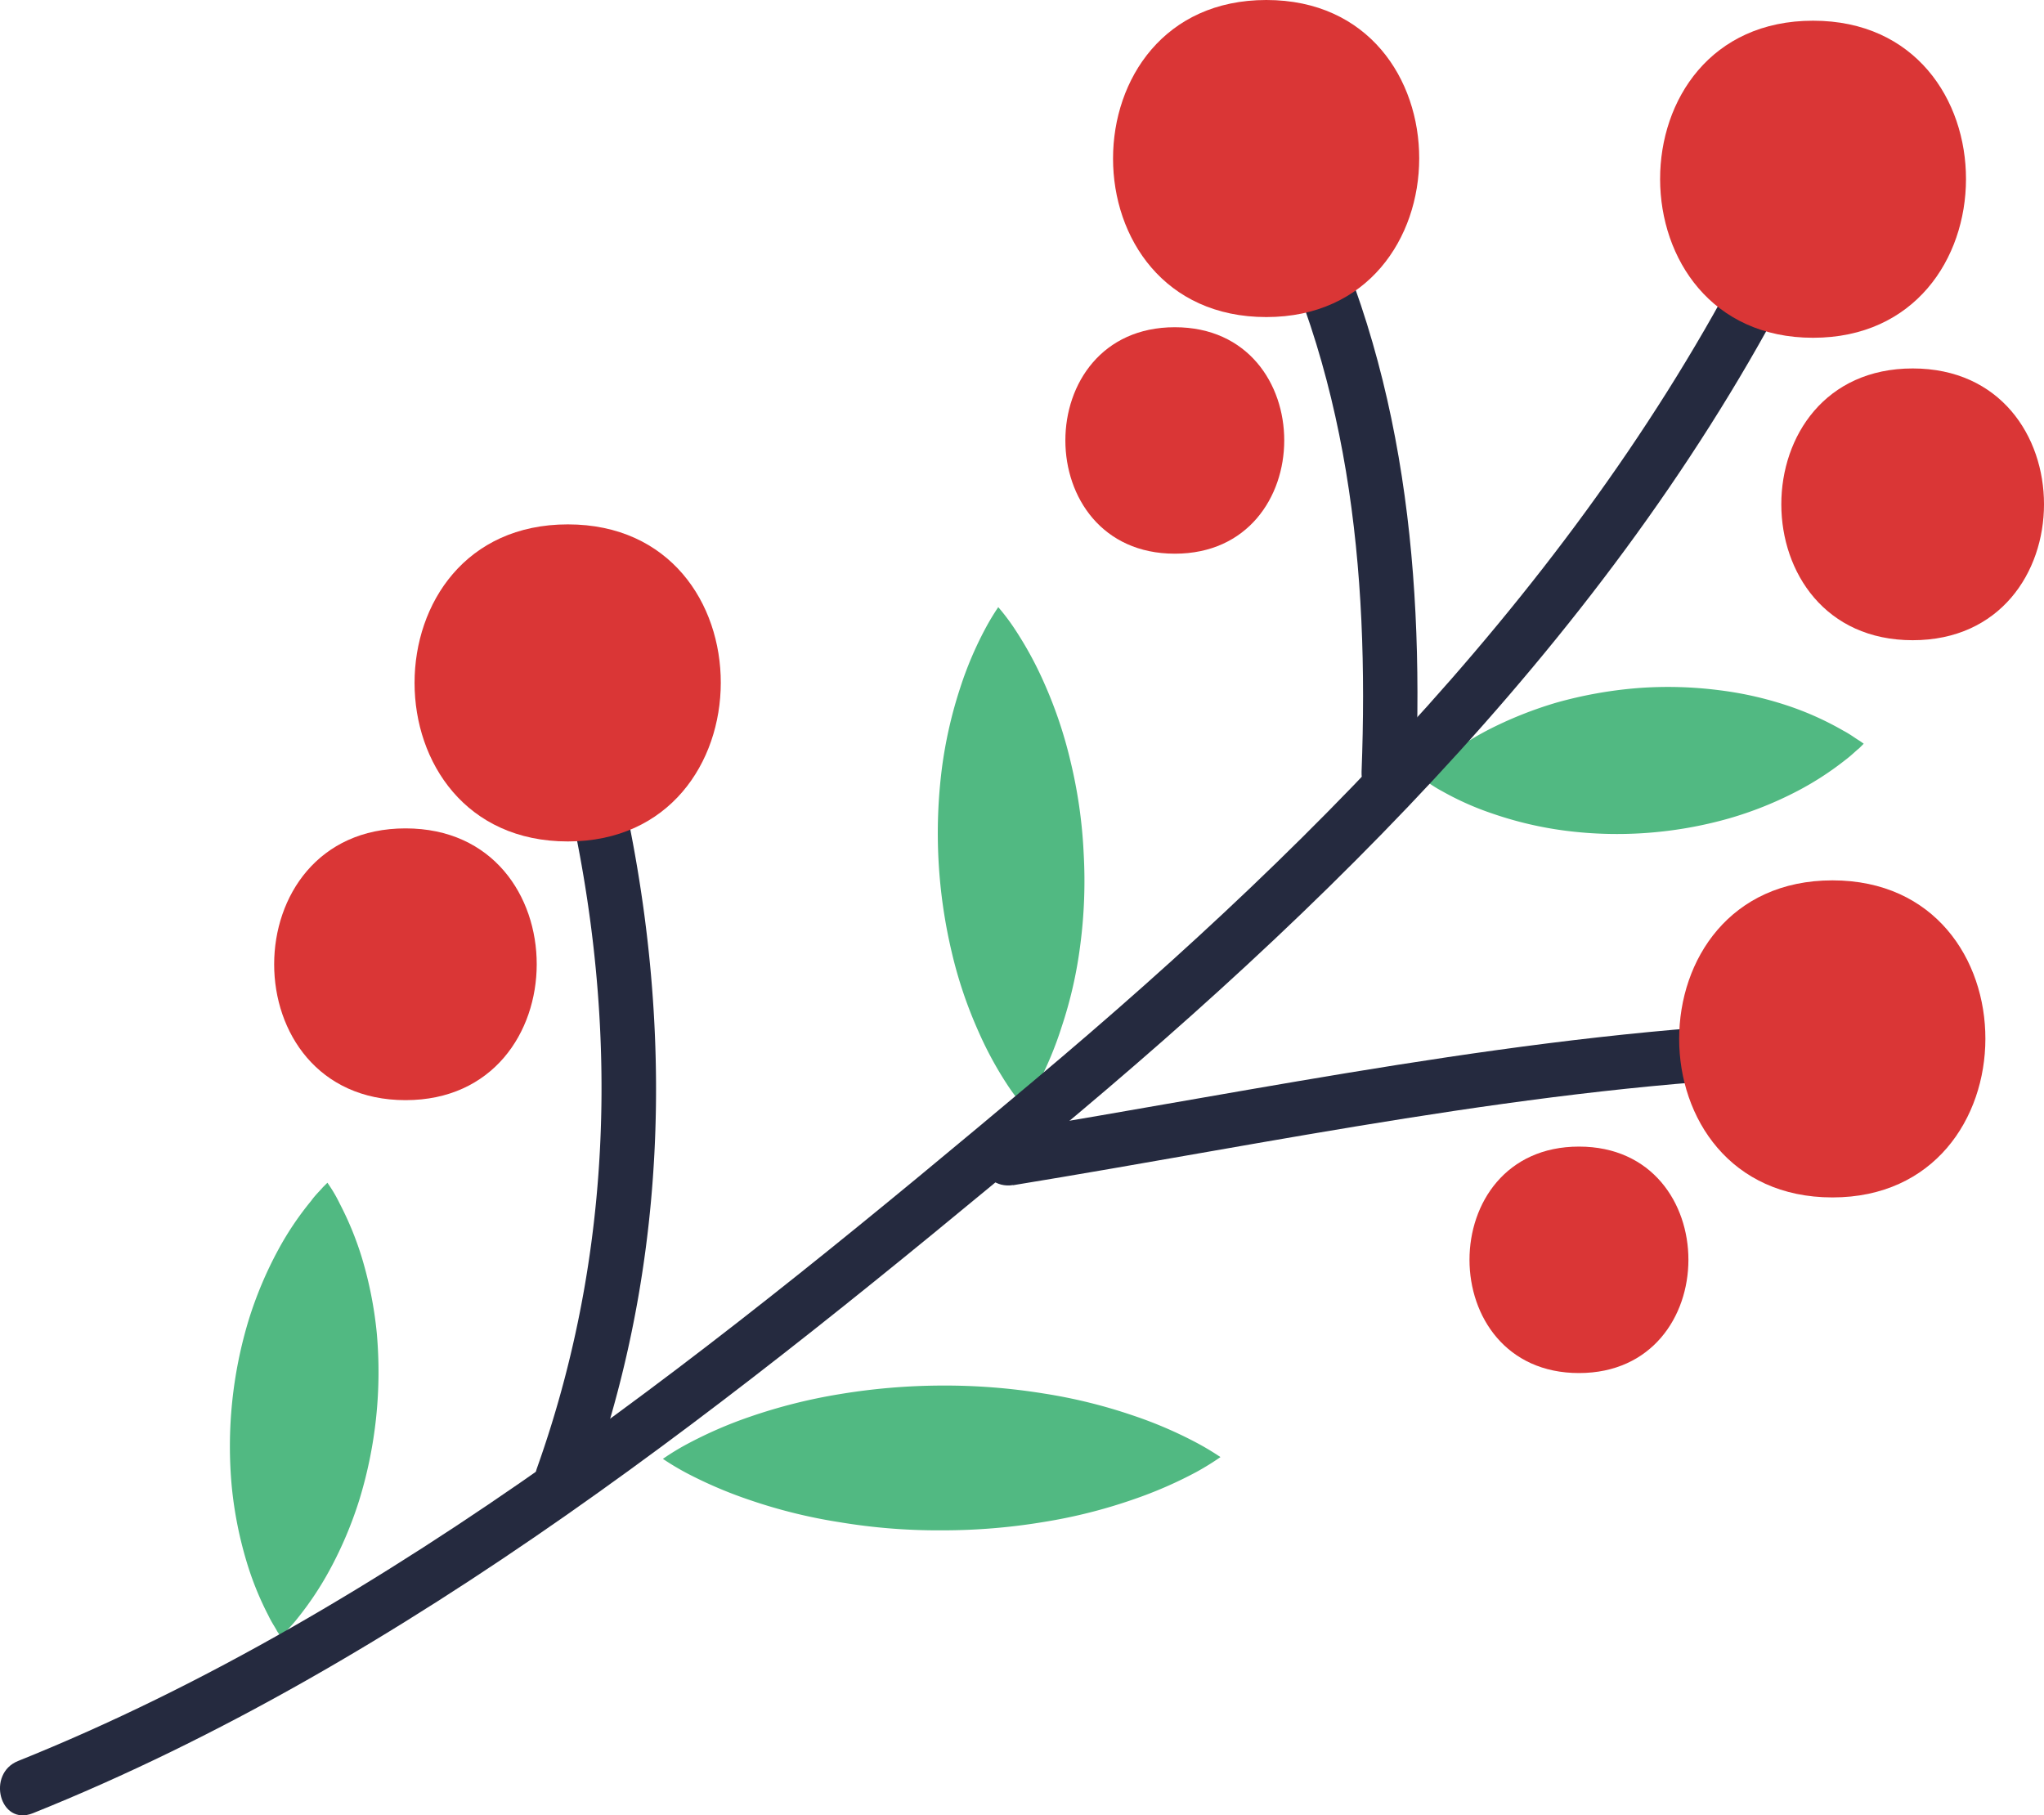 <svg id="Group_64" data-name="Group 64" xmlns="http://www.w3.org/2000/svg" width="96.735" height="85.916" viewBox="0 0 96.735 85.916">
  <path id="Path_153" data-name="Path 153" d="M231.17,59.659l.219-.21c.149-.122.359-.341.63-.534a14.491,14.491,0,0,1,2.275-1.479,18.577,18.577,0,0,1,3.281-1.312,20.125,20.125,0,0,1,3.815-.682,19.023,19.023,0,0,1,3.876.1,16.677,16.677,0,0,1,3.439.8,14.4,14.4,0,0,1,2.441,1.12c.3.157.542.341.7.437a3.08,3.08,0,0,1,.254.175l-.219.219c-.149.114-.359.332-.63.534a14.491,14.491,0,0,1-2.275,1.479,17.334,17.334,0,0,1-3.281,1.312,19.433,19.433,0,0,1-3.815.674,19.118,19.118,0,0,1-3.885-.1,17.307,17.307,0,0,1-3.43-.8,13.808,13.808,0,0,1-2.441-1.085c-.3-.158-.543-.333-.7-.429Z" transform="translate(-163.898 -22.875)" fill="#51b982"/>
  <path id="Path_154" data-name="Path 154" d="M209.087,74.721a10.083,10.083,0,0,1-.744-.98,17.266,17.266,0,0,1-1.426-2.625,20.662,20.662,0,0,1-1.251-3.727,24.429,24.429,0,0,1-.464-8.68,20.934,20.934,0,0,1,.875-3.841,17,17,0,0,1,1.164-2.747,11.37,11.37,0,0,1,.63-1.05,10.077,10.077,0,0,1,.744.98,17.2,17.2,0,0,1,1.435,2.625,20.765,20.765,0,0,1,1.251,3.736,22.986,22.986,0,0,1,.612,4.314,23.268,23.268,0,0,1-.166,4.375,20.28,20.28,0,0,1-.875,3.832,16.819,16.819,0,0,1-1.146,2.747,11.376,11.376,0,0,1-.639,1.041Z" transform="translate(-160.627 -22.336)" fill="#51b982"/>
  <path id="Path_155" data-name="Path 155" d="M190.14,96.644a11.8,11.8,0,0,1,1.129-.691,20.016,20.016,0,0,1,2.984-1.3,25.654,25.654,0,0,1,4.226-1.067,30.082,30.082,0,0,1,4.839-.411,29.253,29.253,0,0,1,4.847.376,24.883,24.883,0,0,1,4.226,1.041,19.96,19.96,0,0,1,3,1.286,12.75,12.75,0,0,1,1.137.682,12.781,12.781,0,0,1-1.129.7,20.022,20.022,0,0,1-2.984,1.3,24.807,24.807,0,0,1-4.226,1.067,29.116,29.116,0,0,1-4.839.4,28.329,28.329,0,0,1-4.847-.385,24.885,24.885,0,0,1-4.226-1.041,20.633,20.633,0,0,1-3-1.277A12.758,12.758,0,0,1,190.14,96.644Z" transform="translate(-158.768 -27.599)" fill="#51b982"/>
  <path id="Path_156" data-name="Path 156" d="M169.135,103.7l-.175-.262c-.087-.175-.262-.42-.411-.735a14.643,14.643,0,0,1-1.041-2.572,18.644,18.644,0,0,1-.7-3.552,20.588,20.588,0,0,1,.8-7.875,18.378,18.378,0,0,1,1.409-3.342,14.411,14.411,0,0,1,1.549-2.3c.2-.28.429-.49.551-.639l.219-.219s.07.1.175.262a6.744,6.744,0,0,1,.411.735,14.993,14.993,0,0,1,1.05,2.572,18.645,18.645,0,0,1,.7,3.552,20.64,20.64,0,0,1-.822,7.875,18.63,18.63,0,0,1-1.409,3.334,15.2,15.2,0,0,1-1.54,2.31c-.21.271-.429.481-.551.63Z" transform="translate(-155.84 -26.228)" fill="#51b982"/>
  <path id="Path_157" data-name="Path 157" d="M238.147,29.056c-7.875,16.52-21,29.889-34.877,41.544-14.507,12.18-30.405,25.129-48.124,32.243-1.514.6-.875,3.1.691,2.476,17.771-7.131,33.538-19.844,48.124-31.989,14.49-12.031,28.218-25.847,36.408-42.97C241.078,28.872,238.865,27.559,238.147,29.056Z" transform="translate(-154.285 -19.501)" fill="#252a3f"/>
  <path id="Path_158" data-name="Path 158" d="M221.907,28.074c4.664,8.54,5.617,18.095,5.25,27.675-.061,1.654,2.511,1.654,2.572,0,.394-10.045-.709-20.037-5.591-28.97-.8-1.452-3.019-.158-2.222,1.295Z" transform="translate(-162.719 -19.219)" fill="#252a3f"/>
  <path id="Path_159" data-name="Path 159" d="M208.85,81.233c12.39-2.021,24.674-4.681,37.248-5.171,1.654-.07,1.662-2.625,0-2.572-12.8.5-25.313,3.2-37.93,5.25-1.627.262-.936,2.747.682,2.485Z" transform="translate(-160.906 -25.139)" fill="#252a3f"/>
  <path id="Path_160" data-name="Path 160" d="M185.8,93.2c4.13-11.593,4-23.992.8-35.8a1.288,1.288,0,1,0-2.485.682c3.089,11.375,3.185,23.239-.8,34.422C182.768,94.075,185.253,94.749,185.8,93.2Z" transform="translate(-157.906 -23.009)" fill="#252a3f"/>
  <path id="Path_161" data-name="Path 161" d="M251.316,33.356c9.625,0,9.677-15.006,0-15.006S241.691,33.356,251.316,33.356Z" transform="translate(-165.511 -17.37)" fill="#da3636"/>
  <path id="Path_162" data-name="Path 162" d="M221.743,32.236c9.625,0,9.669-15.006,0-15.006S212.066,32.236,221.743,32.236Z" transform="translate(-161.812 -17.23)" fill="#da3636"/>
  <path id="Path_163" data-name="Path 163" d="M252.363,80.856c9.625,0,9.677-15.006,0-15.006S242.695,80.856,252.363,80.856Z" transform="translate(-165.64 -24.184)" fill="#da3636"/>
  <path id="Path_164" data-name="Path 164" d="M183.963,61.6c9.625,0,9.677-15.006,0-15.006S174.295,61.6,183.963,61.6Z" transform="translate(-157.089 -21.776)" fill="#da3636"/>
  <path id="Path_165" data-name="Path 165" d="M256.852,50.022c8.277,0,8.295-12.862,0-12.862S248.566,50.022,256.852,50.022Z" transform="translate(-166.331 -19.722)" fill="#da3636"/>
  <path id="Path_166" data-name="Path 166" d="M175.332,75.9c8.269,0,8.286-12.862,0-12.862S167.037,75.9,175.332,75.9Z" transform="translate(-156.139 -23.832)" fill="#da3636"/>
  <path id="Path_167" data-name="Path 167" d="M217.09,46.648c6.895,0,6.912-10.718,0-10.718S210.186,46.648,217.09,46.648Z" transform="translate(-161.489 -20.443)" fill="#da3636"/>
  <path id="Path_168" data-name="Path 168" d="M238.95,90.968c6.9,0,6.912-10.718,0-10.718S232.046,90.968,238.95,90.968Z" transform="translate(-164.223 -25.984)" fill="#da3636"/>
</svg>
